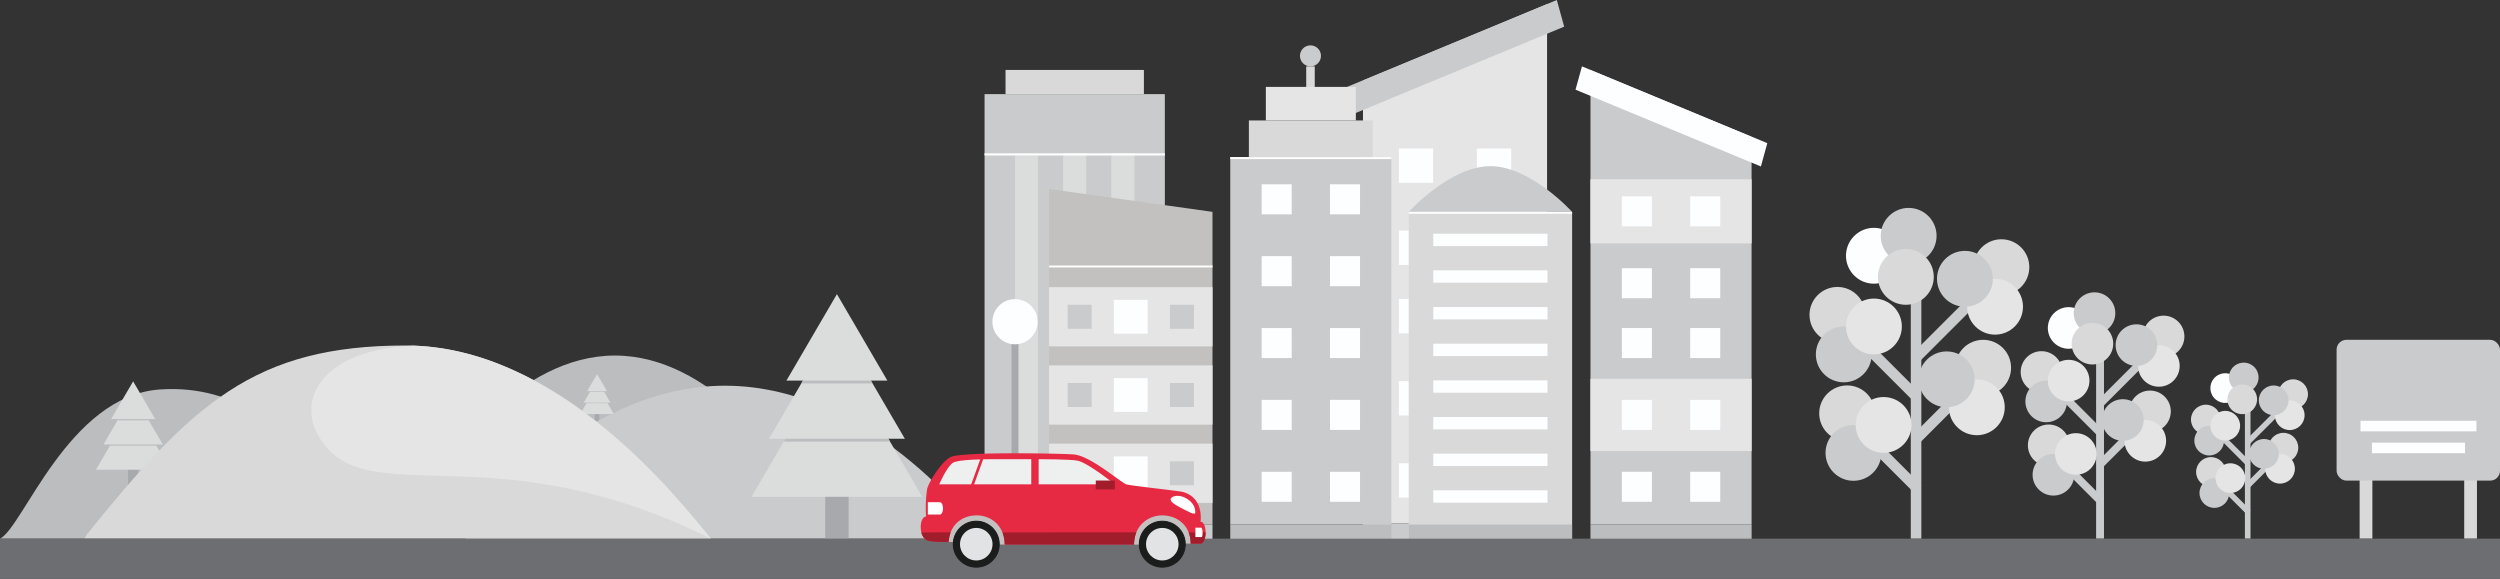 <svg xmlns="http://www.w3.org/2000/svg" viewBox="0 0 1051.23 243.44"><rect x="0" y="0" width="1051.23" height="243.44" fill="#333333" stroke="none"/><title>Grey Scenes</title><path d="M994.89 147.46a2.68 2.68 0 0 1 2.68 2.68v76.37h-5.37v-76.37a2.68 2.68 0 0 1 2.69-2.68zm43.97 0a2.68 2.68 0 0 1 2.68 2.68v76.37h-5.36v-76.37a2.68 2.68 0 0 1 2.68-2.68z" fill="#d8d9d8"/><rect x="982.52" y="142.89" width="68.71" height="59.21" rx="4.13" ry="4.13" fill="#cacbcc"/><path fill="#fdfeff" d="M992.58 176.94h48.74v4.43h-48.74zm4.8 9.19h39.14v4.43h-39.14z"/><path fill="#cacbcc" d="M803.47 118.67h4.44V226.5h-4.44z"/><path fill="#cacbcc" d="M828.889 123.985l3.14 3.14-25.414 25.413-3.14-3.14zm-20.969 41.761l-3.14 3.14-25.413-25.413 3.14-3.14zm12.464 1.064l3.14 3.139-16.915 16.914-3.14-3.14zm-12.464 37.181l-3.14 3.14-20.025-20.025 3.14-3.14z"/><circle cx="841.57" cy="112.35" r="11.74" fill="#d8d9d8"/><circle cx="838.91" cy="128.97" r="11.74" fill="#e5e5e5"/><circle cx="826.23" cy="117.23" r="11.74" fill="#cacbcc"/><circle cx="772.62" cy="132.4" r="11.74" fill="#d8d9d8"/><circle cx="775.29" cy="149.02" r="11.74" fill="#cacbcc"/><circle cx="787.97" cy="137.28" r="11.74" fill="#e5e5e5"/><circle cx="833.9" cy="154.63" r="11.74" fill="#d8d9d8"/><circle cx="831.24" cy="171.26" r="11.74" fill="#e5e5e5"/><circle cx="818.56" cy="159.51" r="11.74" fill="#cacbcc"/><circle cx="787.97" cy="107.55" r="11.74" transform="rotate(-38.9 787.956 107.562)" fill="#fdfeff"/><circle cx="802.58" cy="99.18" r="11.74" transform="rotate(-38.9 802.556 99.182)" fill="#cacbcc"/><circle cx="801.4" cy="116.43" r="11.74" transform="rotate(-38.9 801.387 116.429)" fill="#d8d9d8"/><circle cx="776.7" cy="173.81" r="11.74" fill="#d8d9d8"/><circle cx="779.36" cy="190.43" r="11.74" fill="#cacbcc"/><circle cx="792.04" cy="178.69" r="11.74" fill="#e5e5e5"/><path fill="#cacbcc" d="M881.4 146.19h3.31v80.31h-3.31z"/><path fill="#cacbcc" d="M900.326 150.151l2.34 2.34-18.929 18.93-2.34-2.34zm-15.613 31.1l-2.34 2.34-18.93-18.929 2.34-2.34zm9.286.799l2.34 2.34-12.6 12.601-2.34-2.34zm-9.292 27.687l-2.34 2.34-14.914-14.912 2.34-2.34z"/><circle cx="909.77" cy="141.48" r="8.75" fill="#d8d9d8"/><circle cx="907.79" cy="153.86" r="8.75" fill="#e5e5e5"/><circle cx="898.35" cy="145.12" r="8.75" fill="#cacbcc"/><circle cx="858.43" cy="156.42" r="8.75" fill="#d8d9d8"/><circle cx="860.41" cy="168.8" r="8.75" fill="#cacbcc"/><circle cx="869.85" cy="160.05" r="8.75" fill="#e5e5e5"/><circle cx="904.06" cy="172.98" r="8.75" fill="#d8d9d8"/><circle cx="902.08" cy="185.36" r="8.75" fill="#e5e5e5"/><circle cx="892.63" cy="176.61" r="8.75" fill="#cacbcc"/><circle cx="869.85" cy="137.91" r="8.75" transform="rotate(-38.9 869.84 137.91)" fill="#fdfeff"/><circle cx="880.73" cy="131.68" r="8.75" transform="rotate(-38.9 880.716 131.688)" fill="#cacbcc"/><circle cx="879.86" cy="144.52" r="8.75" transform="rotate(-38.9 879.843 144.533)" fill="#d8d9d8"/><circle cx="861.46" cy="187.26" r="8.75" fill="#d8d9d8"/><circle cx="863.44" cy="199.64" r="8.75" fill="#cacbcc"/><circle cx="872.88" cy="190.89" r="8.75" fill="#e5e5e5"/><path fill="#cacbcc" d="M943.96 169.11h2.36v57.39h-2.36z"/><path fill="#cacbcc" d="M957.48 171.947l1.668 1.669-13.527 13.527-1.669-1.669zm-11.16 22.225l-1.668 1.669-13.527-13.527 1.668-1.669zm6.631.567l1.67 1.668-9.002 9.002-1.67-1.669zm-6.632 19.784l-1.669 1.669-10.656-10.656 1.669-1.67z"/><circle cx="964.23" cy="165.75" r="6.25" fill="#d8d9d8"/><circle cx="962.81" cy="174.59" r="6.25" fill="#e5e5e5"/><circle cx="956.06" cy="168.34" r="6.25" fill="#cacbcc"/><circle cx="927.54" cy="176.42" r="6.25" fill="#d8d9d8"/><circle cx="928.95" cy="185.27" r="6.25" fill="#cacbcc"/><circle cx="935.7" cy="179.02" r="6.25" fill="#e5e5e5"/><circle cx="960.15" cy="188.25" r="6.25" fill="#d8d9d8"/><circle cx="958.73" cy="197.1" r="6.25" fill="#e5e5e5"/><circle cx="951.98" cy="190.85" r="6.25" fill="#cacbcc"/><circle cx="935.7" cy="163.19" r="6.25" transform="rotate(-38.9 935.69 163.203)" fill="#fdfeff"/><circle cx="943.48" cy="158.74" r="6.25" transform="rotate(-38.9 943.457 158.748)" fill="#cacbcc"/><circle cx="942.85" cy="167.92" r="6.25" transform="rotate(-38.9 942.83 167.922)" fill="#d8d9d8"/><circle cx="929.7" cy="198.46" r="6.25" fill="#d8d9d8"/><circle cx="931.12" cy="207.31" r="6.25" fill="#cacbcc"/><circle cx="937.87" cy="201.06" r="6.25" fill="#e5e5e5"/><path fill="#e5e5e5" d="M650.53 220.14h-77.41V33.86l77.41-32.13v218.41z"/><path fill="#cacbcc" d="M573.09 220.14h77.44v6.82h-77.44zM565.56 36.9l3.09 11.2 89.07-36.9L654.63 0l-89.07 36.9z"/><path fill="#fdfeff" d="M588.2 125.73h14.43v14.43H588.2zm32.82 0h14.43v14.43h-14.43zm-32.82-63.3h14.43v14.43H588.2zm32.82 0h14.43v14.43h-14.43zM588.2 96.97h14.43v14.43H588.2zm32.82 0h14.43v14.43h-14.43zm-32.82 63.29h14.43v14.43H588.2zm32.82 0h14.43v14.43h-14.43zM588.2 194.8h14.43v14.43H588.2zm32.82 0h14.43v14.43h-14.43z"/><path fill="#cacbcc" d="M489.81 217.94H414V64.46h75.81z"/><path fill="#dbdddd" d="M426.8 65.38h9.7v153.48h-9.7z"/><path fill="#bbbdbf" d="M489.81 226.99H414v-9.05h75.81z"/><path fill="#cacbcc" d="M414 39.58h75.8v25.35H414z"/><path fill="#d8d9d8" d="M481 39.57h-58.18V29.41H481z"/><path fill="#dbdddd" d="M447.05 64.45h9.7v153.48h-9.7zm20.26 0h9.7v153.48h-9.7z"/><path fill="none" stroke="#fff" stroke-miterlimit="10" stroke-width=".9" d="M414 64.93h75.81"/><path fill="#cacbcc" d="M509.85 226.99h-68.71v-6.43h68.71z"/><path fill="#c2c1c0" d="M509.85 220.56h-68.71V111.63h68.71z"/><path fill="#c2c1c0" d="M509.84 89.08v22.98h-68.7V79.47l68.7 9.61z"/><path fill="none" stroke="#fff" stroke-miterlimit="10" stroke-width=".82" d="M441.14 112.06h68.7"/><path fill="#e5e5e5" d="M441.14 120.74h68.71v24.91h-68.71zm0 32.9h68.71v24.91h-68.71zm0 32.91h68.71v24.91h-68.71z"/><path fill="#cacbcc" d="M448.93 128.14h10.11v10.11h-10.11zm43.01 0h10.11v10.11h-10.11z"/><path fill="#fdfeff" d="M468.37 126.09h14.21v14.21h-14.21z"/><path fill="#cacbcc" d="M448.93 161.04h10.11v10.11h-10.11zm43.01 0h10.11v10.11h-10.11z"/><path fill="#fdfeff" d="M468.37 158.99h14.21v14.21h-14.21z"/><path fill="#cacbcc" d="M448.93 193.95h10.11v10.11h-10.11zm43.01 0h10.11v10.11h-10.11z"/><path fill="#fdfeff" d="M468.37 191.9h14.21v14.21h-14.21z"/><path fill="#d8d9d8" d="M661.06 226.99h-68.71v-6.43h68.71zm0-6.43h-68.71V89.08h68.71z"/><path fill="#fdfeff" d="M650.72 103.48h-48.04v-5.2h48.04zm0 15.4h-48.04v-5.2h48.04zm0 15.42h-48.04v-5.2h48.04zm0 15.42h-48.04v-5.2h48.04zm0 15.41h-48.04v-5.2h48.04zm0 15.42h-48.04v-5.2h48.04zm0 15.4h-48.04v-5.2h48.04zm0 15.42h-48.04v-5.2h48.04z"/><path d="M661.05 89.08s-17.39-19.21-34.35-19.21-34.36 19.22-34.36 19.22z" fill="#cacbcc"/><path fill="none" stroke="#fff" stroke-miterlimit="10" stroke-width=".82" d="M592.34 89.48h68.71"/><path fill="none" d="M582.24 66.54h2.64"/><path fill="#d8d9d8" d="M552.84 36.68h-3.58V27.9h3.58z"/><path fill="#e5e5e5" d="M570.12 50.65h-37.84V36.54h37.84z"/><path fill="#cacbcc" d="M585.06 220.56h-67.74V66.09h67.74z"/><path fill="#fdfeff" d="M571.88 90.12h-12.63V77.49h12.63zm-28.73 0h-12.63V77.49h12.63zm28.73 30.22h-12.63v-12.63h12.63zm-28.73 0h-12.63v-12.63h12.63zm28.73 30.23h-12.63v-12.63h12.63zm-28.73 0h-12.63v-12.63h12.63zm28.73 30.21h-12.63v-12.63h12.63zm-28.73 0h-12.63v-12.63h12.63zm28.73 30.23h-12.63v-12.63h12.63zm-28.73 0h-12.63v-12.63h12.63z"/><circle cx="551.04" cy="23.49" r="4.42" fill="#cacbcc"/><path fill="#bbbdbf" d="M585.09 226.99h-67.77v-6.43h67.77zm75.96 0h-68.68v-6.43h68.68z"/><path fill="#d8d9d8" d="M577.26 66.09h-52.12V50.65h52.12z"/><path fill="none" stroke="#fff" stroke-miterlimit="10" stroke-width=".82" d="M517.3 66.48h67.77"/><path fill="#cacbcc" d="M668.78 220.56h67.75V57.53l-67.75-28.11v191.14z"/><path fill="#bbbdbf" d="M736.55 226.99h-67.77v-6.43h67.77z"/><path fill="#fdfeff" d="M743.14 60.2l-2.7 9.8-77.95-32.29 2.71-9.8 77.94 32.29z"/><path fill="#e5e5e5" d="M668.77 75.38h67.77v26.95h-67.77zm0 83.9h67.77v30.39h-67.77z"/><path fill="#fdfeff" d="M723.34 150.57h-12.63v-12.63h12.63zm-28.73 0h-12.63v-12.63h12.63zm28.73-55.4h-12.63V82.54h12.63zm-28.73 0h-12.63V82.54h12.63zm28.73 30.23h-12.63v-12.63h12.63zm-28.73 0h-12.63v-12.63h12.63zm28.73 55.38h-12.63v-12.63h12.63zm-28.73 0h-12.63v-12.63h12.63zm28.73 30.23h-12.63v-12.63h12.63zm-28.73 0h-12.63v-12.63h12.63z"/><path fill="#a7a9ac" d="M425.34 135.28h2.91v91.71h-2.91z"/><circle cx="426.8" cy="135.28" r="9.5" fill="#fdfeff"/><path fill="#a7a9ac" d="M424.26 202.04h5.07v24.95h-5.07z"/><path d="M188.59 194.35s29.1-44.85 70-44.85 70 44.85 70 44.85zm-85.45-22.62c-14.24 6.56-27.06 15.85-40.78 28.16-8.56 7.67-17.47 16.52-27.3 26.61H0c9.65-4.64 28.74-59.9 67.05-62.72 17.52-1.28 31.03 4.22 36.09 7.95z" fill="#bbbdbf"/><path fill="#a7a9ac" d="M53.84 189.67h4.28v15.55h-4.28z"/><path fill="#dbdddd" d="M40.32 197.53l15.66-26.81 15.66 26.81H40.32z"/><path fill="#dbdddd" d="M43.52 186.88l12.46-21.34 12.46 21.34H43.52z"/><path fill="#dbdddd" d="M65.24 176.21H46.72l9.26-15.85 9.26 15.85z"/><path fill="#bbbdbf" d="M49.75 176.21h12.46l.31.53H49.45l.3-.53zm-3.2 10.67h18.87l.3.52H46.24l.31-.52z"/><path fill="#a7a9ac" d="M250.09 170.56h1.93v7.02h-1.93z"/><path fill="#dbdddd" d="M243.99 174.11l7.07-12.11 7.07 12.11h-14.14z"/><path fill="#dbdddd" d="M245.43 169.3l5.63-9.63 5.62 9.63h-11.25z"/><path fill="#dbdddd" d="M255.24 164.48h-8.36l4.18-7.16 4.18 7.16z"/><path fill="#bbbdbf" d="M248.25 164.48h5.62l.14.24h-5.9l.14-.24zm-1.45 4.82h8.52l.14.24h-8.8l.14-.24z"/><path d="M195.71 226.51s45.37-64.32 109.15-64.32S414 226.51 414 226.51z" fill="#cacbcc"/><path d="M35.05 226.51c46-57.1 71.89-81.23 135.67-81.23s113.75 63.5 128.21 81.23z" fill="#d8d9d8"/><path d="M298.94 226.51c-92.28-46-145.1-9.9-164.79-42.78-9.73-16.26 1.86-36.87 39.82-38.39 62.2 2.36 110.71 63.7 124.95 81.15z" fill="#e5e5e5"/><path fill="#a7a9ac" d="M347.01 190.88h9.82v35.63h-9.82z"/><path fill="#dbdddd" d="M316.03 208.9l35.89-61.46 35.88 61.46h-71.77z"/><path fill="#dbdddd" d="M323.36 184.48l28.56-48.9 28.55 48.9h-57.11z"/><path fill="#dbdddd" d="M373.13 160.03h-42.44l21.23-36.34 21.21 36.34z"/><path fill="#bbbdbf" d="M337.64 160.03h28.55l.7 1.2h-29.95l.7-1.2zm-7.35 24.45h43.25l.7 1.2h-44.65l.7-1.2z"/><path fill="#6d6e71" d="M0 226.51h1051.23v16.93H0z"/><path d="M500.91 228.37a1.65 1.65 0 0 1 0 .2h-2.54a9.63 9.63 0 0 0-19.26.29.88.88 0 0 0 0 .14h-2.24v-.58a1.93 1.93 0 0 1 0-.2 12 12 0 0 1 24 .2zm-78.05-.19v.78h-2.69a9.64 9.64 0 0 0-19.24-1l-2.44-.11a12.2 12.2 0 0 1 24.39.35z" fill="#c4c1c1"/><path d="M500.66 228.58h4.15c2.77 0 2.91-9.19 0-9.19 0 0 1.62-10.1-7.49-12.54-1.78-.47-21.43-2.55-23.63-3.16s-14.88-11.88-22.08-12.59c-4.11-.4-46.67-1.28-51.8 1.05-3.75 1.71-9.13 10.37-9.93 13.31a53.53 53.53 0 0 0-.47 11.75c-2.78.08-3.28 7.94.15 9.85 1.62.9 8.34.8 9.33.72.61-7.64 6.15-11.07 11.78-11.07 6.29 0 11.77 4.63 11.77 12.22h54.43c0-7.77 5.82-12.22 11.86-12.22 6.27.02 11.93 4.29 11.93 11.87z" fill="#e62a43"/><path d="M390.15 211.18v5.18h5c1.82 0 1.85-5.18 0-5.18zm102.2-1.55c-.64 1.21 1.68 2.58 4.39 4s5.9 3.22 5.88 1.89c0-3.17-2-5-4.13-6.14-2.69-1.44-5.49-.95-6.14.25z" fill="#fff"/><circle cx="410.51" cy="228.83" r="9.64" fill="#1b1c1c" stroke="#1b1c1c" stroke-miterlimit="10" stroke-width=".46"/><circle cx="410.51" cy="228.83" r="6.84" fill="#e1e3e4"/><circle cx="488.73" cy="228.83" r="9.64" fill="#1b1c1c" stroke="#1b1c1c" stroke-miterlimit="10" stroke-width=".46"/><circle cx="488.73" cy="228.83" r="6.84" fill="#e1e3e4"/><path d="M433.64 193.08v10.59h-38.71s3-7 5.63-9c2.1-1.57 14.9-1.57 14.9-1.57zm35.16 10.58h-32.06v-10.58s13.67 0 16.48.65c4.44 1.01 15.58 9.93 15.58 9.93z" fill="#eeefef"/><path fill="none" stroke="#e62a43" stroke-miterlimit="10" stroke-width="1.14" d="M413.12 192.22l-5.23 14.5"/><path fill="#a21d2c" d="M460.77 202.06h8.03v3.72h-8.03zm-61 21.79a14.38 14.38 0 0 0-.87 4c-1 .09-7.71.13-9.33-.77a4.94 4.94 0 0 1-2.14-3.22zm78.07 0a13.81 13.81 0 0 0-1 5.1h-54.39a14.16 14.16 0 0 0-.94-5.09zm29.1 0c0 2.34-.72 4.74-2.13 4.74h-4.15a12.74 12.74 0 0 0-.85-4.72z"/><path d="M505 221.88h-2.34v3.95h2.61c.55 0 .61-3.95-.27-3.95z" fill="#fff"/></svg>